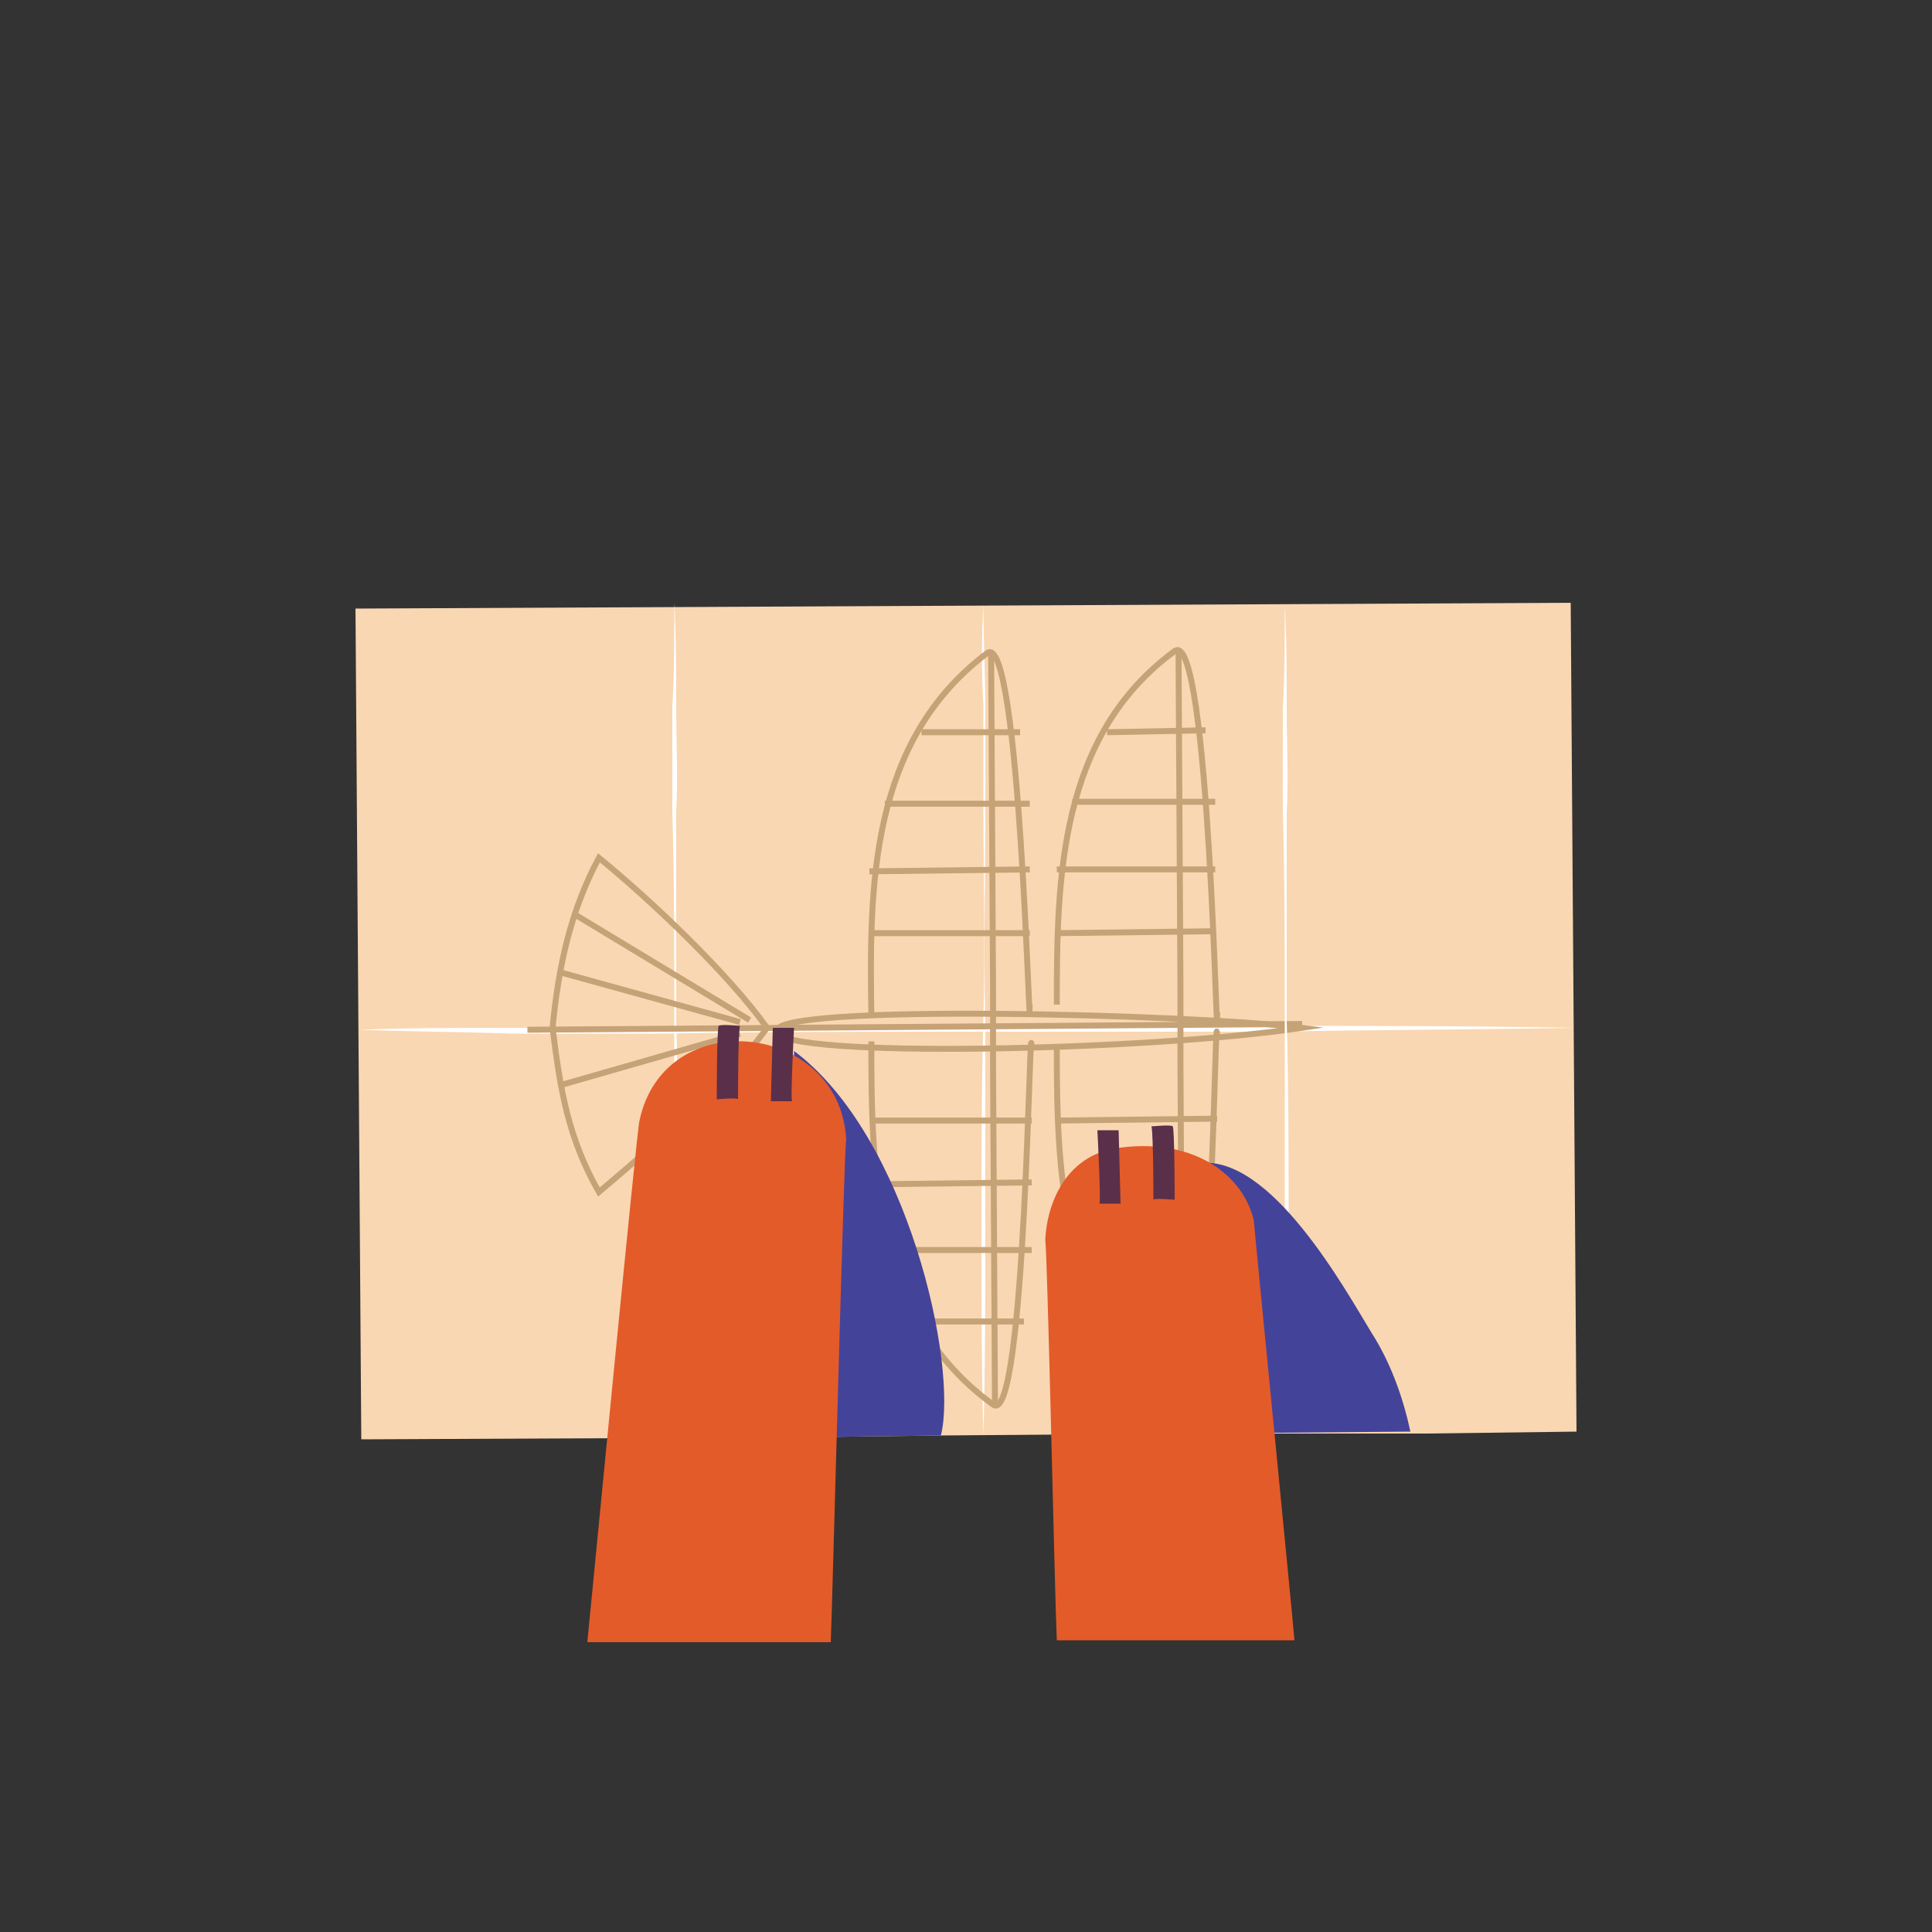 <?xml version="1.0" encoding="utf-8"?>
<!-- Generator: Adobe Illustrator 21.0.0, SVG Export Plug-In . SVG Version: 6.00 Build 0)  -->
<svg version="1.1" id="Layer_1" xmlns="http://www.w3.org/2000/svg" xmlns:xlink="http://www.w3.org/1999/xlink" x="0px" y="0px"
	 viewBox="0 0 100 100" style="enable-background:new 0 0 100 100;" xml:space="preserve">
<rect x="0" y="0" width="100" height="100" fill="#333333" stroke="none"/>
<style type="text/css">
	.st0{fill-rule:evenodd;clip-rule:evenodd;fill:#F9D7B2;}
	.st1{fill:none;}
	.st2{fill:#FFFFFF;}
	.st3{fill:none;stroke:#C6A277;stroke-width:0.308;stroke-miterlimit:10;}
	.st4{fill:#44439A;}
	.st5{fill:#E35B29;}
	.st6{fill:#5A2F49;}
</style>
<polygon class="st0" points="81.6,74.1 73.8,74.2 73.1,74.2 61.5,74.2 61.3,74.2 48.7,74.3 40.8,74.4 18.7,74.5 18.4,31.5 
	81.3,31.2 "/>
<rect x="10" y="10" class="st1" width="80" height="80"/>
<g>
	<path class="st2" d="M34.9,31.2C35,33,35,34.8,35,36.6c0,1.8,0.1,3.6,0,5.4c0,3.6,0,7.2,0,10.8c0.1,3.6,0.1,7.2,0.1,10.8
		c0,3.6,0,7.2,0,10.8l0,0c-0.1-3.6-0.2-7.2-0.2-10.8c0-3.6,0-7.2,0-10.8c0-3.6,0-7.2-0.1-10.8c0-1.8,0-3.6,0-5.4
		C34.9,34.8,34.9,33,34.9,31.2L34.9,31.2z"/>
</g>
<g>
	<path class="st2" d="M50.9,31.3c0,1.8,0.1,3.6,0.1,5.4c0,1.8,0,3.6,0,5.4c0,3.6-0.1,7.2,0,10.8C51,56.4,51,60,51,63.5
		c0,3.6,0,7.2-0.1,10.8l0,0c-0.1-3.6-0.1-7.2-0.1-10.8c0-3.6,0-7.2,0.1-10.8c0.1-3.6,0-7.2,0-10.8c0-1.8,0-3.6,0-5.4
		C50.8,34.8,50.8,33.1,50.9,31.3L50.9,31.3z"/>
</g>
<g>
	<path class="st2" d="M18.6,53.3c2.6-0.1,5.2-0.1,7.9-0.1c2.6,0,5.2,0,7.9,0c5.2,0,10.5,0,15.7,0l15.7-0.1c5.2,0,10.5,0,15.7,0.1
		l0,0c-5.2,0.1-10.5,0.1-15.7,0.2l-15.7,0c-5.2,0-10.5,0-15.7,0.1c-2.6,0-5.2,0-7.9,0C23.8,53.4,21.2,53.4,18.6,53.3L18.6,53.3z"/>
</g>
<g id="XMLID_15129_">
	<path id="XMLID_15052_" class="st3" d="M63,52.4c0,3.8-0.4-20-2.2-18.7c-6,4.4-6.1,11.8-6.1,18.3"/>
	<path id="XMLID_15111_" class="st3" d="M54.7,54.3c0,6.5,0.2,13.8,6.3,18.2c1.8,1.3,1.9-22.5,2-18.7"/>
	<path id="XMLID_15123_" class="st3" d="M45.1,53.9c0,6.7,0.1,14.3,6.3,18.8c1.7,1.3,1.9-21.7,2-18.4"/>
	<path id="XMLID_378_" class="st3" d="M53.3,52c0,3.2-0.5-19.4-2.2-18.2C45,38.4,45,45.9,45.1,52.5"/>
	<polyline id="XMLID_458_" class="st3" points="61,33.7 61.1,51.1 61.1,55.1 61.2,72.5 	"/>
	<g id="XMLID_15358_">
		<g id="XMLID_15203_">
			<line id="XMLID_15087_" class="st3" x1="62.4" y1="37.8" x2="57.3" y2="37.9"/>
			<line id="XMLID_15112_" class="st3" x1="62.9" y1="41.5" x2="55.5" y2="41.5"/>
			<line id="XMLID_15113_" class="st3" x1="62.9" y1="45" x2="54.7" y2="45"/>
			<line id="XMLID_15130_" class="st3" x1="62.9" y1="48.2" x2="54.7" y2="48.3"/>
		</g>
		<g id="XMLID_15221_">
			<line id="XMLID_15223_" class="st3" x1="63" y1="57.9" x2="54.7" y2="58"/>
		</g>
	</g>
	<polyline id="XMLID_15417_" class="st3" points="51.3,33.7 51.4,51.1 51.4,55.2 51.5,72.6 	"/>
	<g id="XMLID_15437_">
		<g id="XMLID_15410_">
			<line id="XMLID_15416_" class="st3" x1="52.8" y1="37.9" x2="47.7" y2="37.9"/>
			<line id="XMLID_15415_" class="st3" x1="53.3" y1="41.6" x2="45.8" y2="41.6"/>
			<line id="XMLID_15414_" class="st3" x1="53.3" y1="45" x2="45" y2="45.1"/>
			<line id="XMLID_15413_" class="st3" x1="53.3" y1="48.3" x2="45" y2="48.3"/>
		</g>
		<g id="XMLID_15394_">
			<line id="XMLID_15409_" class="st3" x1="53" y1="68.4" x2="47.9" y2="68.4"/>
			<line id="XMLID_15408_" class="st3" x1="53.4" y1="64.7" x2="46" y2="64.7"/>
			<line id="XMLID_15403_" class="st3" x1="53.4" y1="61.2" x2="45.1" y2="61.3"/>
			<line id="XMLID_15402_" class="st3" x1="53.4" y1="58" x2="45.1" y2="58"/>
		</g>
	</g>
	<path id="XMLID_15357_" class="st3" d="M67.4,53.2c-5.3-0.7-27.6-1.3-27.2,0.2C40.5,54.8,59.4,54.4,67.4,53.2z"/>
	<line id="XMLID_15336_" class="st3" x1="27.3" y1="53.3" x2="67.4" y2="53"/>
	<g id="XMLID_15046_">
		<g id="XMLID_15425_">
			<path id="XMLID_15418_" class="st3" d="M39.7,53.2c-2-2.8-6-6.6-8.7-8.8c-1.5,2.8-2.1,5.7-2.4,8.8"/>
			<line id="XMLID_15426_" class="st3" x1="38.8" y1="52.8" x2="29.7" y2="47.3"/>
			<line id="XMLID_15427_" class="st3" x1="38.3" y1="52.9" x2="28.9" y2="50.3"/>
		</g>
		<g id="XMLID_15428_">
			<path id="XMLID_15431_" class="st3" d="M39.7,53.2c-2,2.8-6.1,6.3-8.7,8.5c-1.6-2.8-2-5.3-2.4-8.5"/>
			<line id="XMLID_15429_" class="st3" x1="38.3" y1="53.5" x2="28.9" y2="56.2"/>
		</g>
	</g>
</g>
<g>
	<path class="st2" d="M66.5,31.3c0.1,1.8,0.1,3.6,0.1,5.4c0,1.8,0.1,3.6,0,5.4c0,3.6,0,7.2,0,10.7c0.1,3.6,0.1,7.2,0.1,10.7
		c0,3.6,0,7.2,0,10.7l0,0c-0.1-3.6-0.2-7.2-0.2-10.7c0-3.6,0-7.2,0-10.7c0-3.6,0-7.2-0.1-10.7c0-1.8,0-3.6,0-5.4
		C66.5,34.8,66.5,33.1,66.5,31.3L66.5,31.3z"/>
</g>
<path class="st4" d="M61.5,74.2c0-5.5,0.6-11.8,0.6-14c3.7-0.4,7.5,6.5,8.9,8.8c0.9,1.4,1.6,3.2,2,5.1L61.5,74.2z"/>
<path class="st4" d="M48.7,74.3l-7.9,0.1c-0.3-3.9,0.3-16.1,0.3-20C47,58.8,49.6,70.7,48.7,74.3z"/>
<g id="XMLID_15330_">
	<path class="st5" d="M43.8,59c-0.1,0-0.7,23.5-0.8,26H30.4C30.6,83,33,58.1,33.1,58C34.4,51.9,43.5,52.9,43.8,59z"/>
	<g id="XMLID_25257_">
		<g id="XMLID_25259_">
			<path id="XMLID_15441_" class="st6" d="M41,57c-0.1,0-1.1,0-1.1,0c0,0,0.1-3.8,0.1-3.8l1.1,0C41.1,53.2,40.9,57,41,57z"/>
		</g>
		<g id="XMLID_25258_">
			<path id="XMLID_15440_" class="st6" d="M38.2,56.9c0-0.1-1.1,0-1.1,0s0-3.7,0.1-3.8c0.1-0.1,1,0,1.1,0
				C38.2,53.4,38.2,56.9,38.2,56.9z"/>
		</g>
	</g>
</g>
<g id="XMLID_1_">
	<path class="st5" d="M67,84.9H54.7c-0.1-2-0.5-20.7-0.6-20.7c0.1-2.1,1.2-4.5,3.9-4.8c3.9-0.5,6.4,1.5,6.9,3.8
		C64.9,63.4,66.9,83.6,67,84.9z"/>
	<g id="XMLID_49_">
		<g id="XMLID_52_">
			<path id="XMLID_53_" class="st6" d="M56.9,62.3c0.1,0,1.1,0,1.1,0c0,0-0.1-3.8-0.1-3.8l-1.1,0C56.8,58.5,57,62.3,56.9,62.3z"/>
		</g>
		<g id="XMLID_50_">
			<path id="XMLID_51_" class="st6" d="M59.7,62.1c0-0.1,1.1,0,1.1,0s0-3.7-0.1-3.8c-0.1-0.1-1,0-1.1,0
				C59.7,58.7,59.7,62.1,59.7,62.1z"/>
		</g>
	</g>
</g>
</svg>
